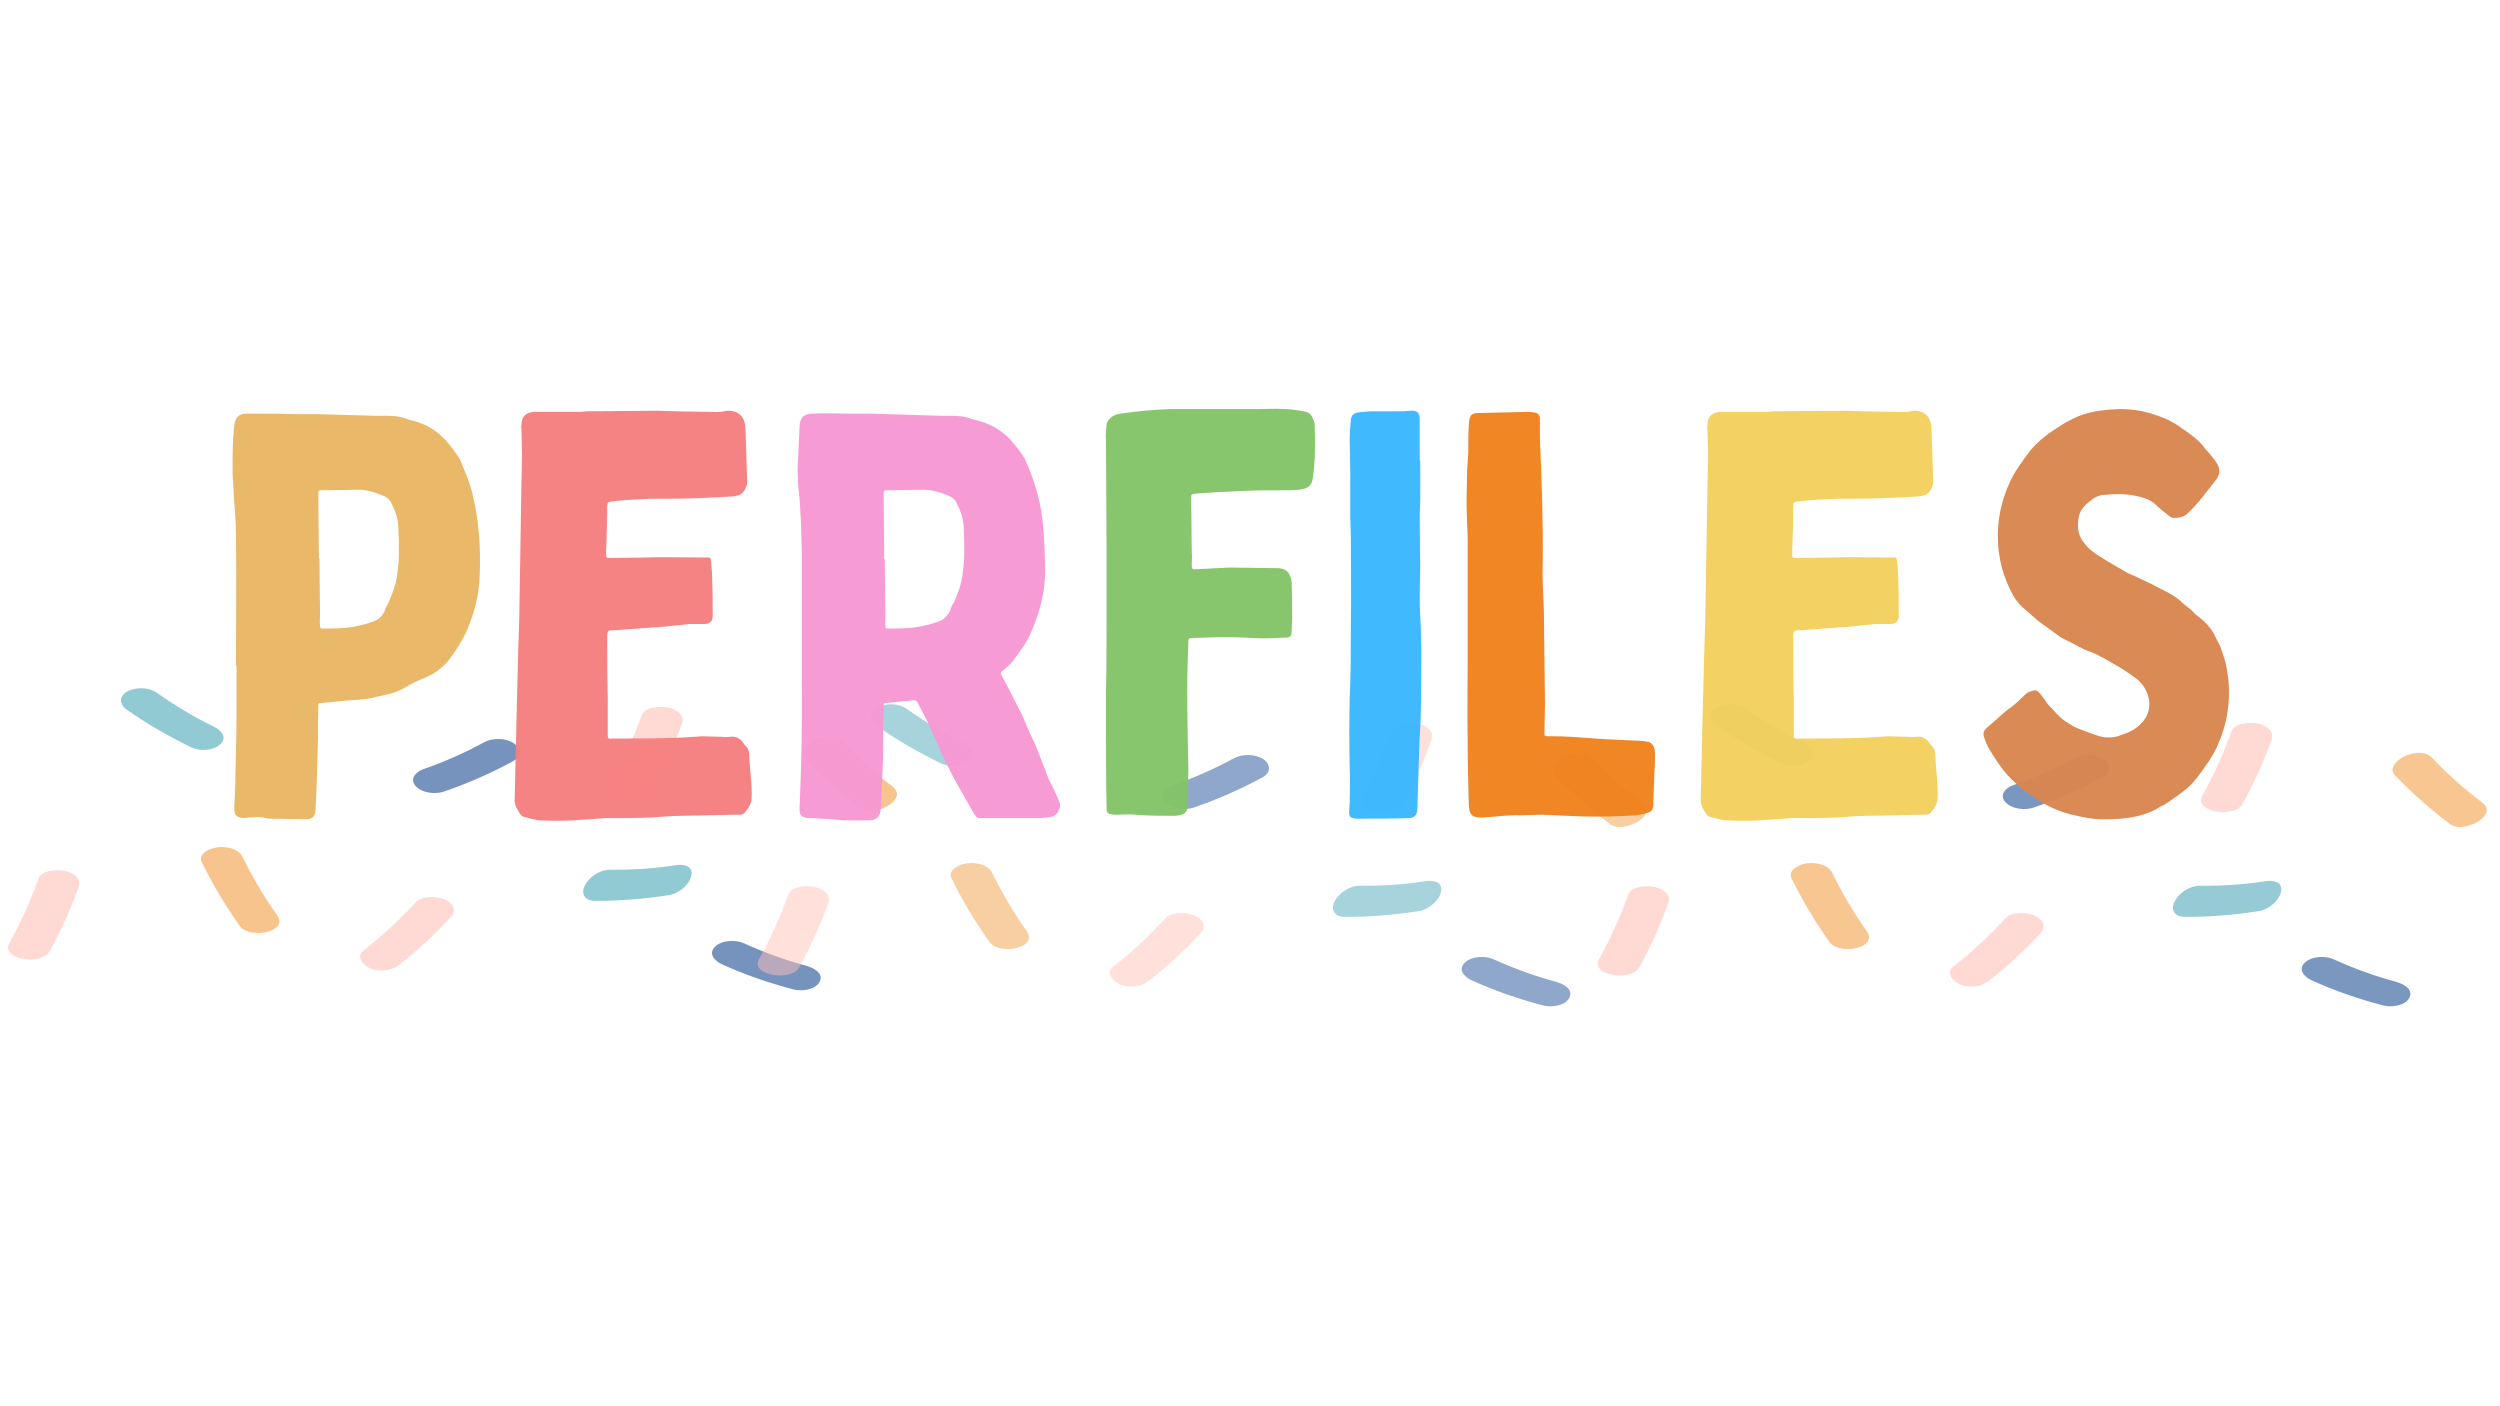 <svg xmlns="http://www.w3.org/2000/svg" xmlns:xlink="http://www.w3.org/1999/xlink" width="1920" zoomAndPan="magnify" viewBox="0 0 1440 810" height="1080" preserveAspectRatio="xMidYMid meet" version="1.0"><defs><filter x="0%" y="0%" width="100%" height="100%" id="622f686b56"><feColorMatrix values="0 0 0 0 1 0 0 0 0 1 0 0 0 0 1 0 0 0 1 0" color-interpolation-filters="sRGB"/></filter><g/><mask id="5729840ed6"><g filter="url(#622f686b56)"><rect x="-144" width="1728" fill="#000000" y="-81" height="972" fill-opacity="0.6"/></g></mask><clipPath id="571be789b1"><rect x="0" width="526" y="0" height="177"/></clipPath><mask id="fcb69a5f9f"><g filter="url(#622f686b56)"><rect x="-144" width="1728" fill="#000000" y="-81" height="972" fill-opacity="0.49"/></g></mask><clipPath id="065e56f1e8"><rect x="0" width="526" y="0" height="177"/></clipPath><mask id="3bc5494544"><g filter="url(#622f686b56)"><rect x="-144" width="1728" fill="#000000" y="-81" height="972" fill-opacity="0.58"/></g></mask><clipPath id="08fb49ed6e"><rect x="0" width="525" y="0" height="177"/></clipPath><mask id="4773b4a790"><g filter="url(#622f686b56)"><rect x="-144" width="1728" fill="#000000" y="-81" height="972" fill-opacity="0.96"/></g></mask><clipPath id="3e29ff5413"><rect x="0" width="1179" y="0" height="395"/></clipPath></defs><g mask="url(#5729840ed6)"><g transform="matrix(1, 0, 0, 1, 0, 395)"><g clip-path="url(#571be789b1)"><path fill="#1a4b93" d="M 472.168 170.363 C 469.832 175.215 461.676 176.129 457.113 174.93 C 442.969 171.219 429.168 166.48 415.824 160.43 C 411.832 158.602 407.668 154.434 411.832 150.324 C 415.766 146.441 423.691 146.156 428.484 148.324 C 440.004 153.52 452.039 157.973 464.07 161.172 C 467.836 162.199 474.68 165.168 472.168 170.363 Z M 295.945 33.113 C 291.27 30.031 283.855 29.859 278.891 32.543 C 267.656 38.652 256.078 43.789 244.047 47.957 C 239.883 49.387 235.605 53.438 239.371 57.723 C 243.02 61.887 250.891 62.629 255.793 60.918 C 269.539 56.18 282.828 50.355 295.602 43.391 C 300.164 40.938 300.164 35.969 295.945 33.113 Z M 295.945 33.113 " fill-opacity="1" fill-rule="nonzero"/><path fill="#ffbfb6" d="M 259.844 133.082 C 250.66 143.129 240.625 152.379 229.902 160.773 C 225.281 164.367 218.668 164.938 213.25 162.77 C 209.602 161.285 204.695 156.203 209.258 152.664 C 219.98 144.273 229.961 135.023 239.199 124.977 C 242.961 120.809 251.176 121.094 255.852 122.977 C 260.188 124.691 263.609 128.973 259.844 133.082 Z M 384.684 12.504 C 380.578 11.762 371.512 11.875 369.629 17.07 C 365.008 29.918 359.418 42.363 352.805 54.297 C 347.727 63.488 371.395 67.254 375.957 58.977 C 382.574 47.043 388.219 34.656 392.781 21.754 C 394.605 16.613 389.074 13.305 384.684 12.504 Z M 37.195 106.59 C 33.09 105.906 24.023 105.965 22.141 111.16 C 17.578 124.004 11.93 136.449 5.316 148.383 C 0.238 157.574 23.906 161.344 28.469 153.062 C 35.086 141.133 40.73 128.742 45.293 115.84 C 47.121 110.703 41.586 107.391 37.195 106.59 Z M 37.195 106.59 " fill-opacity="1" fill-rule="nonzero"/><path fill="#f19d42" d="M 159.469 131.941 C 166.77 142.16 143.613 145.926 138.254 138.562 C 129.93 126.859 122.57 114.586 116.242 101.68 C 113.73 96.543 121.43 93.516 125.023 93.062 C 130.098 92.375 137.285 93.574 139.738 98.656 C 145.441 110.246 151.941 121.379 159.469 131.941 Z M 513.973 57.949 C 503.648 50.184 494.012 41.562 485.113 32.199 C 481.238 28.148 474.051 29.176 469.434 31.289 C 466.125 32.828 459.738 38.023 463.672 42.191 C 473.594 52.582 484.375 62.059 495.836 70.625 C 503.078 76.105 524.012 65.543 513.973 57.949 Z M 513.973 57.949 " fill-opacity="1" fill-rule="nonzero"/><path fill="#4aa6b8" d="M 127.078 33.57 C 123.199 37.395 115.156 37.852 110.422 35.57 C 97.305 29.23 84.703 22.039 72.84 13.645 C 68.562 10.621 68.562 5.996 73.184 3.371 C 78.031 0.629 85.73 0.742 90.293 3.996 C 100.672 11.305 111.562 17.93 123.027 23.465 C 126.961 25.352 131.238 29.402 127.078 33.57 Z M 389.246 103.336 C 376.699 105.336 363.926 106.078 351.207 105.965 C 345.617 105.906 339.23 110.188 336.777 115.211 C 334.441 120.008 337.121 123.832 342.309 123.891 C 356.852 124.004 371.281 122.805 385.652 120.523 C 390.844 119.723 397.172 114.699 398.199 109.391 C 399.34 103.508 393.582 102.652 389.246 103.336 Z M 389.246 103.336 " fill-opacity="1" fill-rule="nonzero"/></g></g></g><g mask="url(#fcb69a5f9f)"><g transform="matrix(1, 0, 0, 1, 431, 404)"><g clip-path="url(#065e56f1e8)"><path fill="#1a4b93" d="M 473 170.594 C 470.664 175.445 462.508 176.359 457.945 175.16 C 443.801 171.449 430 166.711 416.652 160.66 C 412.66 158.832 408.5 154.664 412.66 150.555 C 416.598 146.672 424.523 146.387 429.316 148.555 C 440.836 153.75 452.867 158.203 464.902 161.402 C 468.668 162.43 475.512 165.398 473 170.594 Z M 296.777 33.344 C 292.098 30.262 284.684 30.09 279.723 32.773 C 268.488 38.883 256.91 44.02 244.879 48.188 C 240.715 49.617 236.438 53.668 240.199 57.949 C 243.852 62.117 251.723 62.859 256.625 61.148 C 270.371 56.41 283.66 50.586 296.434 43.621 C 300.996 41.168 300.996 36.199 296.777 33.344 Z M 296.777 33.344 " fill-opacity="1" fill-rule="nonzero"/><path fill="#ffbfb6" d="M 260.676 133.312 C 251.492 143.359 241.457 152.609 230.734 161 C 226.113 164.598 219.5 165.168 214.082 163 C 210.43 161.516 205.527 156.434 210.09 152.895 C 220.812 144.504 230.793 135.254 240.031 125.207 C 243.793 121.039 252.008 121.324 256.684 123.207 C 261.016 124.918 264.438 129.203 260.676 133.312 Z M 385.516 12.734 C 381.41 11.992 372.34 12.105 370.461 17.301 C 365.84 30.148 360.25 42.594 353.637 54.527 C 348.559 63.719 372.227 67.484 376.789 59.207 C 383.406 47.273 389.051 34.887 393.613 21.984 C 395.438 16.844 389.906 13.535 385.516 12.734 Z M 38.027 106.82 C 33.922 106.137 24.852 106.195 22.973 111.391 C 18.41 124.234 12.762 136.68 6.148 148.613 C 1.07 157.805 24.738 161.574 29.301 153.293 C 35.918 141.363 41.562 128.973 46.125 116.07 C 47.949 110.934 42.418 107.621 38.027 106.82 Z M 38.027 106.82 " fill-opacity="1" fill-rule="nonzero"/><path fill="#f19d42" d="M 160.301 132.172 C 167.602 142.391 144.445 146.156 139.086 138.793 C 130.758 127.09 123.402 114.816 117.07 101.91 C 114.562 96.773 122.262 93.746 125.855 93.289 C 130.93 92.605 138.117 93.805 140.57 98.887 C 146.273 110.477 152.773 121.609 160.301 132.172 Z M 514.805 58.18 C 504.48 50.414 494.844 41.793 485.945 32.43 C 482.07 28.379 474.883 29.406 470.262 31.52 C 466.957 33.059 460.566 38.254 464.504 42.422 C 474.426 52.812 485.207 62.289 496.668 70.855 C 503.91 76.336 524.84 65.773 514.805 58.18 Z M 514.805 58.18 " fill-opacity="1" fill-rule="nonzero"/><path fill="#4aa6b8" d="M 127.906 33.801 C 124.031 37.625 115.988 38.082 111.254 35.801 C 98.137 29.461 85.535 22.27 73.672 13.875 C 69.395 10.852 69.395 6.227 74.012 3.602 C 78.859 0.859 86.559 0.973 91.121 4.227 C 101.504 11.535 112.395 18.156 123.859 23.695 C 127.793 25.582 132.07 29.633 127.906 33.801 Z M 390.078 103.566 C 377.531 105.566 364.758 106.309 352.039 106.195 C 346.449 106.137 340.062 110.418 337.609 115.441 C 335.27 120.238 337.953 124.062 343.141 124.121 C 357.684 124.234 372.113 123.035 386.484 120.754 C 391.676 119.953 398.004 114.93 399.031 109.621 C 400.172 103.738 394.414 102.883 390.078 103.566 Z M 390.078 103.566 " fill-opacity="1" fill-rule="nonzero"/></g></g></g><g mask="url(#3bc5494544)"><g transform="matrix(1, 0, 0, 1, 915, 404)"><g clip-path="url(#08fb49ed6e)"><path fill="#1a4b93" d="M 472.848 170.594 C 470.508 175.445 462.352 176.359 457.789 175.16 C 443.648 171.449 429.844 166.711 416.5 160.66 C 412.508 158.832 408.344 154.664 412.508 150.555 C 416.441 146.672 424.371 146.387 429.16 148.555 C 440.68 153.75 452.715 158.203 464.75 161.402 C 468.512 162.43 475.355 165.398 472.848 170.594 Z M 296.621 33.344 C 291.945 30.262 284.531 30.09 279.57 32.773 C 268.336 38.883 256.758 44.02 244.723 48.188 C 240.559 49.617 236.281 53.668 240.047 57.949 C 243.695 62.117 251.566 62.859 256.473 61.148 C 270.215 56.41 283.504 50.586 296.281 43.621 C 300.844 41.168 300.844 36.199 296.621 33.344 Z M 296.621 33.344 " fill-opacity="1" fill-rule="nonzero"/><path fill="#ffbfb6" d="M 260.52 133.312 C 251.34 143.359 241.301 152.609 230.578 161 C 225.961 164.598 219.344 165.168 213.926 163 C 210.277 161.516 205.371 156.434 209.934 152.895 C 220.656 144.504 230.637 135.254 239.875 125.207 C 243.641 121.039 251.852 121.324 256.527 123.207 C 260.863 124.918 264.285 129.203 260.52 133.312 Z M 385.363 12.734 C 381.254 11.992 372.188 12.105 370.305 17.301 C 365.688 30.148 360.098 42.594 353.48 54.527 C 348.406 63.719 372.074 67.484 376.637 59.207 C 383.25 47.273 388.898 34.887 393.461 21.984 C 395.285 16.844 389.754 13.535 385.363 12.734 Z M 37.875 106.82 C 33.766 106.137 24.699 106.195 22.816 111.391 C 18.254 124.234 12.609 136.68 5.992 148.613 C 0.918 157.805 24.586 161.574 29.148 153.293 C 35.762 141.363 41.41 128.973 45.973 116.07 C 47.797 110.934 42.266 107.621 37.875 106.82 Z M 37.875 106.82 " fill-opacity="1" fill-rule="nonzero"/><path fill="#f19d42" d="M 160.148 132.172 C 167.445 142.391 144.293 146.156 138.93 138.793 C 130.605 127.09 123.25 114.816 116.918 101.91 C 114.41 96.773 122.109 93.746 125.699 93.289 C 130.777 92.605 137.961 93.805 140.414 98.887 C 146.117 110.477 152.617 121.609 160.148 132.172 Z M 514.648 58.18 C 504.328 50.414 494.688 41.793 485.793 32.43 C 481.914 28.379 474.727 29.406 470.109 31.52 C 466.801 33.059 460.414 38.254 464.348 42.422 C 474.273 52.812 485.051 62.289 496.516 70.855 C 503.758 76.336 524.688 65.773 514.648 58.18 Z M 514.648 58.18 " fill-opacity="1" fill-rule="nonzero"/><path fill="#4aa6b8" d="M 127.754 33.801 C 123.875 37.625 115.836 38.082 111.102 35.801 C 97.984 29.461 85.379 22.27 73.516 13.875 C 69.238 10.852 69.238 6.227 73.859 3.602 C 78.707 0.859 86.406 0.973 90.969 4.227 C 101.348 11.535 112.242 18.156 123.703 23.695 C 127.641 25.582 131.918 29.633 127.754 33.801 Z M 389.926 103.566 C 377.379 105.566 364.602 106.309 351.883 106.195 C 346.297 106.137 339.906 110.418 337.457 115.441 C 335.117 120.238 337.797 124.062 342.988 124.121 C 357.531 124.234 371.961 123.035 386.332 120.754 C 391.52 119.953 397.852 114.93 398.879 109.621 C 400.02 103.738 394.258 102.883 389.926 103.566 Z M 389.926 103.566 " fill-opacity="1" fill-rule="nonzero"/></g></g></g><g mask="url(#4773b4a790)"><g transform="matrix(1, 0, 0, 1, 120, 151)"><g clip-path="url(#3e29ff5413)"><g fill="#e8b562" fill-opacity="1"><g transform="translate(0.962, 316.97)"><g><path d="M 14.949 -84.492 C 15.273 -84.492 15.273 -84.492 15.273 -84.492 C 15.273 -76.043 15.273 -67.594 15.273 -59.469 C 15.273 -46.797 14.949 -34.121 14.625 -21.449 C 14.625 -15.273 14.297 -9.098 13.973 -2.926 C 13.648 2.273 16.25 3.25 20.473 3.25 C 20.797 3.25 21.449 2.926 22.098 2.926 C 23.723 2.926 25.672 2.602 27.621 2.602 C 29.574 2.602 31.848 3.25 33.797 3.574 C 41.273 3.574 48.422 3.898 55.895 3.898 C 58.82 3.898 60.77 1.949 60.77 -1.301 C 61.418 -13.324 61.746 -25.348 62.07 -37.695 C 62.395 -45.172 62.07 -52.969 62.395 -60.77 C 62.395 -63.043 62.395 -63.043 64.668 -63.043 C 66.945 -63.371 69.219 -63.371 71.168 -63.695 C 74.418 -64.02 77.344 -64.344 80.594 -64.668 C 83.52 -64.668 86.441 -64.996 89.367 -65.32 C 91.969 -65.645 94.891 -66.293 97.492 -66.945 C 102.691 -67.918 107.566 -69.219 112.117 -71.82 C 115.691 -74.094 119.266 -75.719 123.164 -77.344 C 129.016 -79.617 133.891 -83.191 137.789 -88.066 C 141.688 -93.266 145.262 -98.793 147.863 -104.641 C 152.414 -115.039 155.012 -125.441 155.336 -136.488 C 155.988 -151.762 155.012 -167.359 151.438 -182.309 C 149.812 -190.109 146.562 -196.934 143.637 -204.082 C 142.664 -205.707 141.363 -207.008 140.387 -208.633 C 139.738 -209.609 138.762 -210.582 137.789 -211.883 C 132.59 -218.707 125.766 -223.258 117.316 -225.531 C 116.016 -225.855 114.391 -226.18 113.09 -226.832 C 109.516 -228.133 105.941 -228.457 102.043 -228.457 C 99.766 -228.457 97.816 -228.457 95.867 -228.457 C 84.492 -228.781 73.117 -229.105 61.418 -229.43 C 56.871 -229.43 52.645 -229.43 48.098 -229.43 C 39.32 -229.758 30.547 -229.758 21.773 -229.758 C 16.574 -229.758 14.297 -227.48 13.973 -222.605 C 13 -214.48 13 -206.359 13 -198.559 C 13 -195.633 13 -193.035 13.324 -190.109 C 13.648 -180.035 14.949 -169.961 14.949 -159.887 C 15.273 -134.863 14.949 -109.516 14.949 -84.492 Z M 62.719 -146.238 C 62.719 -158.586 62.395 -170.938 62.395 -183.285 C 62.395 -185.559 62.395 -185.559 64.668 -185.559 C 71.492 -185.559 78.32 -185.883 85.469 -185.883 C 90.668 -185.883 95.543 -184.258 100.09 -182.309 C 102.367 -181.336 103.992 -179.711 104.965 -177.109 C 107.242 -172.562 108.539 -168.012 108.539 -162.812 C 108.867 -154.363 109.191 -145.914 107.891 -137.465 C 107.242 -131.289 104.965 -125.766 102.691 -120.566 C 102.043 -119.266 101.066 -117.965 100.742 -116.34 C 99.441 -113.09 96.844 -110.816 93.594 -109.84 C 90.016 -108.539 86.117 -107.566 82.543 -106.918 C 77.02 -105.941 71.168 -105.941 65.645 -105.941 C 63.695 -105.941 63.371 -105.941 63.371 -107.891 C 63.043 -109.84 63.371 -111.789 63.371 -113.742 C 63.371 -124.465 63.043 -135.516 63.043 -146.238 C 63.043 -146.238 63.043 -146.238 62.719 -146.238 Z M 62.719 -146.238 "/></g></g></g><g fill="#f67e7e" fill-opacity="1"><g transform="translate(163.131, 316.97)"><g><path d="M 15.922 -109.516 C 15.598 -102.043 15.273 -89.691 14.949 -77.344 C 14.625 -63.695 14.297 -50.371 13.973 -36.723 C 13.648 -27.297 13.648 -17.547 13.324 -7.801 C 13 -4.227 14.949 -1.625 16.574 0.977 C 16.898 1.625 17.875 2.273 18.848 2.602 C 22.098 3.25 25.348 4.551 28.273 4.551 C 34.773 4.875 41.273 4.875 47.445 4.551 C 53.621 4.227 59.797 3.574 65.969 3.25 C 74.418 3.25 83.52 3.25 91.969 2.926 C 97.816 2.602 103.34 1.949 108.867 1.949 C 119.914 1.625 130.641 1.625 141.688 1.301 C 143.312 1.301 144.938 1.301 145.914 0 C 148.188 -2.602 149.812 -5.199 149.812 -8.773 C 150.137 -16.25 148.836 -23.723 148.512 -31.199 C 148.512 -33.797 148.512 -37.047 145.59 -38.996 C 145.59 -38.996 145.59 -39.32 145.262 -39.648 C 143.637 -42.57 140.387 -44.195 137.137 -43.547 C 135.84 -43.547 134.539 -43.223 133.238 -43.547 C 129.34 -43.547 125.113 -43.871 121.215 -43.871 C 115.039 -43.547 108.867 -42.895 102.691 -42.895 C 91.641 -42.57 80.594 -42.57 69.871 -42.57 C 66.945 -42.246 66.945 -42.57 66.945 -45.172 C 66.945 -51.996 66.945 -58.82 66.945 -65.32 C 66.621 -77.344 66.621 -89.043 66.621 -100.742 C 66.621 -104.965 66.945 -104.965 71.168 -104.965 C 78.645 -105.617 86.117 -105.941 93.594 -106.59 C 100.418 -106.918 106.918 -107.891 113.742 -108.539 C 116.664 -108.539 119.914 -108.539 123.164 -108.539 C 125.766 -108.867 127.391 -110.164 127.391 -113.09 C 127.391 -120.566 127.391 -127.715 127.062 -134.863 C 127.062 -138.113 126.738 -141.363 126.414 -144.613 C 126.09 -146.887 126.09 -146.887 123.816 -146.887 C 121.539 -146.887 119.59 -146.887 117.316 -146.887 C 108.539 -146.887 99.441 -147.211 90.344 -146.887 C 83.191 -146.887 76.043 -146.562 68.57 -146.562 C 66.293 -146.562 65.969 -146.562 65.969 -149.164 C 66.293 -158.262 66.621 -167.359 66.621 -176.785 C 66.945 -178.734 66.945 -178.734 68.895 -179.059 C 76.367 -180.035 84.168 -180.359 91.641 -180.684 C 100.742 -180.684 109.516 -180.684 118.613 -181.012 C 125.113 -181.336 131.938 -181.66 138.438 -181.984 C 141.039 -182.309 143.637 -182.637 145.262 -184.91 C 146.562 -186.859 147.539 -189.133 147.211 -191.41 C 146.887 -201.484 146.562 -211.559 146.238 -221.633 C 145.914 -227.156 142.988 -231.055 137.137 -231.379 C 136.164 -231.379 134.863 -231.379 134.215 -231.055 C 130.965 -230.406 128.039 -230.73 125.113 -230.73 C 118.941 -230.73 112.766 -231.055 106.918 -231.055 C 103.016 -231.055 99.441 -231.379 95.867 -231.379 C 82.219 -231.379 68.246 -231.055 54.594 -231.055 C 53.621 -231.055 52.645 -230.73 51.348 -230.73 C 45.496 -230.73 39.32 -230.73 33.148 -230.73 C 30.223 -230.73 26.973 -230.73 24.047 -230.73 C 19.5 -230.082 17.223 -227.805 17.223 -223.258 C 16.898 -221.957 17.223 -220.98 17.223 -220.008 C 17.223 -215.457 17.547 -210.906 17.547 -206.359 C 16.898 -175.809 16.574 -145.262 15.922 -109.516 Z M 15.922 -109.516 "/></g></g></g><g fill="#f797d3" fill-opacity="1"><g transform="translate(326.266, 316.97)"><g><path d="M 62.395 -31.199 C 62.395 -33.148 62.395 -34.773 62.395 -36.723 C 62.395 -44.848 62.395 -52.969 62.719 -60.77 C 62.719 -63.043 62.719 -63.043 64.668 -63.043 C 67.594 -63.371 70.195 -63.695 73.117 -64.02 C 75.395 -64.02 77.668 -64.344 79.617 -64.668 C 81.242 -64.668 82.219 -64.02 82.543 -62.719 C 84.492 -58.82 86.77 -54.922 88.719 -50.695 C 92.617 -41.922 96.516 -32.824 101.066 -23.723 C 105.293 -15.598 110.164 -7.473 114.715 0.648 C 115.039 0.977 115.039 1.301 115.367 1.301 C 116.016 2.926 117.316 3.574 118.941 3.25 C 121.215 3.25 123.164 3.25 125.113 3.25 C 134.539 3.25 143.965 3.25 153.387 3.25 C 155.336 2.926 156.961 2.926 158.91 2.602 C 162.488 1.949 165.086 -1.949 164.113 -5.523 C 163.137 -8.125 161.836 -11.051 160.535 -13.648 C 159.887 -15.598 158.586 -17.223 157.938 -18.848 C 155.336 -25.672 152.738 -32.172 150.137 -38.996 C 148.188 -42.895 146.238 -47.121 144.613 -51.02 C 143.312 -53.945 142.34 -56.871 140.715 -59.469 C 137.465 -65.969 134.215 -72.469 130.641 -78.969 C 129.988 -79.941 129.988 -80.918 131.289 -81.566 C 133.562 -83.844 136.164 -85.469 137.789 -88.066 C 141.688 -93.266 145.59 -98.469 147.863 -104.316 C 152.738 -115.691 155.988 -127.391 155.66 -140.062 C 155.66 -147.863 155.336 -155.66 154.688 -163.461 C 153.711 -177.762 149.812 -191.086 143.965 -203.758 C 142.988 -205.383 142.012 -207.008 140.715 -208.633 C 140.062 -209.609 139.09 -210.582 138.113 -211.883 C 132.914 -218.707 125.766 -223.258 117.641 -225.531 C 116.34 -225.855 115.039 -226.18 113.742 -226.508 C 109.84 -228.133 105.941 -228.457 102.043 -228.457 C 100.09 -228.457 98.141 -228.457 96.191 -228.457 C 85.469 -228.781 75.07 -229.105 64.668 -229.43 C 56.871 -229.758 49.07 -229.758 40.945 -229.758 C 34.773 -229.758 28.273 -230.082 21.773 -229.758 C 16.574 -229.43 14.625 -227.48 14.297 -222.93 C 13.973 -215.457 13.648 -208.309 13.324 -201.16 C 13 -197.582 13.324 -194.008 13.324 -190.434 C 13.648 -185.234 14.625 -180.035 14.625 -174.836 C 15.273 -166.387 15.273 -158.262 15.598 -150.137 C 15.598 -124.789 15.598 -99.441 15.598 -74.094 C 15.922 -50.047 15.273 -26.324 14.297 -2.602 C 13.973 1.625 15.598 3.25 19.824 3.25 C 21.773 3.25 23.723 3.25 25.672 3.574 C 30.547 3.574 35.098 4.227 39.973 4.551 C 44.848 4.551 49.395 4.551 54.27 4.551 C 58.82 4.551 60.77 2.273 61.094 -2.273 C 61.418 -11.699 62.07 -21.449 62.395 -31.199 Z M 63.043 -145.914 C 63.043 -158.586 62.719 -170.938 62.719 -183.285 C 62.719 -185.559 62.719 -185.559 64.996 -185.559 C 71.82 -185.559 78.645 -185.883 85.469 -185.883 C 90.668 -185.883 95.867 -184.258 100.418 -182.309 C 102.691 -181.336 104.316 -179.711 105.293 -177.109 C 107.566 -172.562 108.867 -168.012 108.867 -162.812 C 109.191 -154.363 109.516 -145.914 108.215 -137.465 C 107.566 -131.289 105.293 -125.766 103.016 -120.566 C 102.043 -119.266 101.391 -117.965 101.066 -116.34 C 99.441 -113.09 97.168 -110.816 93.918 -109.84 C 90.344 -108.539 86.441 -107.566 82.543 -106.918 C 77.344 -105.941 71.492 -105.941 65.969 -105.941 C 64.02 -105.941 63.695 -105.941 63.695 -107.891 C 63.371 -109.84 63.695 -111.465 63.695 -113.414 C 63.695 -124.141 63.371 -135.188 63.371 -145.914 C 63.371 -145.914 63.371 -145.914 63.043 -145.914 Z M 63.043 -145.914 "/></g></g></g><g fill="#83c467" fill-opacity="1"><g transform="translate(503.727, 316.97)"><g><path d="M 13.648 -112.117 C 13.648 -97.816 13.648 -83.191 13.324 -68.895 C 13.324 -62.395 13.324 -55.895 13.324 -49.07 C 13.324 -34.121 13.324 -18.848 13.648 -3.574 C 13.648 0.324 13.648 0.648 17.875 1.301 C 18.523 1.301 19.172 1.301 19.824 1.301 C 23.398 1.301 26.973 0.977 30.223 1.301 C 37.695 1.949 45.172 1.949 52.645 1.949 C 53.945 1.949 54.922 1.625 55.895 1.625 C 58.82 0.977 60.121 -0.648 60.445 -3.574 C 60.445 -10.398 60.77 -17.547 60.77 -24.371 C 60.445 -39.973 60.121 -55.57 60.121 -71.168 C 60.121 -80.27 60.445 -89.367 60.77 -98.469 C 60.77 -99.766 61.094 -100.418 62.395 -100.418 C 65.32 -100.418 68.246 -100.742 71.168 -100.742 C 80.594 -101.066 89.691 -101.066 98.793 -100.418 C 104.965 -100.09 111.465 -100.418 117.641 -100.742 C 119.59 -101.066 120.238 -101.715 120.238 -103.992 C 120.238 -106.59 120.566 -109.191 120.566 -111.789 C 120.566 -118.941 120.566 -125.766 120.238 -132.59 C 120.238 -134.215 119.59 -135.84 118.941 -137.137 C 117.641 -139.738 115.367 -140.387 112.766 -140.715 C 103.668 -140.715 94.566 -141.039 85.793 -141.039 C 85.145 -141.039 84.492 -141.039 83.844 -141.039 C 77.668 -140.715 71.168 -140.387 64.668 -140.062 C 63.043 -140.062 62.719 -140.387 62.719 -142.34 C 62.719 -144.938 63.043 -147.539 62.719 -150.137 C 62.719 -160.535 62.395 -170.609 62.395 -181.012 C 62.395 -183.285 62.395 -183.285 64.668 -183.609 C 69.219 -183.934 73.77 -184.258 78.32 -184.586 C 83.52 -184.586 89.043 -185.234 94.242 -185.234 C 101.066 -185.559 107.566 -185.559 114.391 -185.559 C 117.641 -185.559 121.215 -185.559 124.465 -185.883 C 129.664 -186.535 131.938 -187.836 132.59 -193.359 C 133.891 -203.109 133.891 -212.855 133.562 -222.605 C 133.562 -223.582 133.562 -224.23 133.238 -224.883 C 132.266 -228.133 130.965 -230.73 127.062 -231.055 C 123.488 -231.707 119.914 -232.355 116.34 -232.355 C 111.141 -232.68 105.941 -232.355 100.742 -232.355 C 83.844 -232.355 67.27 -232.355 50.371 -232.355 C 40.945 -232.031 31.199 -231.055 21.773 -229.758 C 19.172 -229.43 16.898 -228.457 15.273 -226.508 C 14.297 -225.855 13.648 -224.23 13.648 -223.258 C 13.324 -220.008 13 -216.758 13.324 -213.508 C 13.324 -193.359 13.648 -172.887 13.648 -152.414 C 13.648 -139.09 13.648 -125.766 13.648 -112.117 Z M 13.648 -112.117 "/></g></g></g><g fill="#38b6ff" fill-opacity="1"><g transform="translate(644.115, 316.97)"><g><path d="M 53.945 -202.781 C 53.621 -202.781 53.621 -202.781 53.621 -202.781 C 53.621 -210.582 53.621 -218.707 53.621 -226.508 C 53.621 -230.406 51.996 -231.707 48.098 -231.379 C 45.496 -231.055 42.895 -231.055 40.621 -231.055 C 36.07 -231.055 31.199 -231.055 26.648 -231.055 C 23.723 -231.055 21.125 -230.73 18.199 -230.406 C 15.598 -230.082 14.297 -228.781 13.973 -226.18 C 13.648 -222.281 13.324 -218.383 13.324 -214.48 C 13.324 -208.309 13.648 -202.133 13.648 -195.957 C 13.648 -187.508 13.648 -178.734 13.648 -169.961 C 13.648 -166.387 13.973 -162.812 13.973 -159.238 C 13.973 -141.363 14.297 -123.488 13.973 -105.617 C 13.973 -92.617 13.973 -79.293 13.324 -65.969 C 13 -52.645 13 -38.996 13.324 -25.348 C 13.648 -18.848 13.324 -12.023 13.324 -5.523 C 13.324 -3.574 13 -1.949 13 0 C 13 2.602 13.973 3.25 16.574 3.574 C 17.223 3.574 17.875 3.574 18.523 3.574 C 28.273 3.574 38.023 3.574 47.77 3.25 C 49.395 3.25 51.348 2.273 51.996 0 C 51.996 -0.648 52.32 -1.625 52.32 -2.602 C 52.645 -13.324 52.969 -24.371 53.297 -35.422 C 53.297 -38.023 53.621 -40.945 53.621 -43.547 C 53.945 -48.422 54.27 -53.297 54.27 -58.172 C 54.594 -70.195 54.594 -82.219 54.594 -93.918 C 54.594 -98.141 54.27 -102.367 54.27 -106.59 C 53.945 -112.441 53.621 -118.613 53.621 -124.465 C 53.621 -130.312 53.945 -136.164 53.945 -141.688 C 53.945 -152.086 53.621 -162.16 53.621 -172.234 C 53.621 -174.512 53.945 -176.785 53.945 -179.387 C 53.945 -187.184 53.945 -194.984 53.945 -202.781 Z M 53.945 -202.781 "/></g></g></g><g fill="#ef811b" fill-opacity="1"><g transform="translate(711.737, 316.97)"><g><path d="M 13.648 -89.043 C 13.648 -73.117 13.324 -56.871 13.648 -40.945 C 13.648 -28.598 13.973 -16.25 14.297 -4.227 C 14.625 1.625 16.25 2.926 21.773 2.926 C 29.246 2.602 36.723 1.301 44.195 1.625 C 48.422 1.625 52.32 1.301 56.547 1.301 C 64.02 1.625 71.492 1.949 78.969 2.273 C 89.691 2.602 100.418 2.273 110.816 1.625 C 112.766 1.301 115.039 0.977 116.664 0.324 C 119.59 -0.324 120.238 -1.301 120.566 -4.227 C 120.566 -4.875 120.566 -5.199 120.566 -6.176 C 120.891 -11.699 120.891 -17.223 121.215 -23.074 C 121.539 -26.973 121.539 -30.547 121.539 -34.445 C 121.539 -37.371 119.914 -39.973 117.965 -40.621 C 116.016 -40.945 114.391 -41.273 112.441 -41.273 C 108.215 -41.598 103.668 -41.598 99.117 -41.922 C 87.094 -42.246 75.07 -43.871 63.043 -43.871 C 61.746 -43.871 60.77 -43.871 59.469 -43.871 C 58.172 -43.871 57.844 -44.195 57.844 -45.496 C 57.844 -51.02 58.172 -56.871 58.172 -62.719 C 57.844 -80.594 57.844 -98.793 57.52 -116.664 C 57.195 -125.441 56.547 -134.539 56.871 -143.312 C 57.195 -167.688 56.219 -191.734 55.246 -216.105 C 55.246 -219.684 55.246 -223.258 55.246 -226.832 C 55.246 -228.781 53.945 -230.406 51.672 -230.406 C 50.371 -230.73 49.07 -230.73 47.445 -230.73 C 38.672 -230.406 29.898 -230.406 20.797 -230.082 C 16.574 -230.082 14.625 -229.758 14.297 -223.582 C 13.973 -218.059 13.973 -212.855 13.973 -207.008 C 13.648 -203.758 13.648 -200.508 13.324 -197.258 C 13.324 -191.734 13 -186.211 13 -181.012 C 13 -173.211 13.324 -165.41 13.648 -157.613 C 13.648 -134.863 13.648 -111.789 13.648 -89.043 Z M 13.648 -89.043 "/></g></g></g><g fill="#f4cf5d" fill-opacity="1"><g transform="translate(846.291, 316.97)"><g><path d="M 15.922 -109.516 C 15.598 -102.043 15.273 -89.691 14.949 -77.344 C 14.625 -63.695 14.297 -50.371 13.973 -36.723 C 13.648 -27.297 13.648 -17.547 13.324 -7.801 C 13 -4.227 14.949 -1.625 16.574 0.977 C 16.898 1.625 17.875 2.273 18.848 2.602 C 22.098 3.25 25.348 4.551 28.273 4.551 C 34.773 4.875 41.273 4.875 47.445 4.551 C 53.621 4.227 59.797 3.574 65.969 3.25 C 74.418 3.25 83.52 3.25 91.969 2.926 C 97.816 2.602 103.34 1.949 108.867 1.949 C 119.914 1.625 130.641 1.625 141.688 1.301 C 143.312 1.301 144.938 1.301 145.914 0 C 148.188 -2.602 149.812 -5.199 149.812 -8.773 C 150.137 -16.25 148.836 -23.723 148.512 -31.199 C 148.512 -33.797 148.512 -37.047 145.59 -38.996 C 145.59 -38.996 145.59 -39.32 145.262 -39.648 C 143.637 -42.57 140.387 -44.195 137.137 -43.547 C 135.84 -43.547 134.539 -43.223 133.238 -43.547 C 129.34 -43.547 125.113 -43.871 121.215 -43.871 C 115.039 -43.547 108.867 -42.895 102.691 -42.895 C 91.641 -42.57 80.594 -42.57 69.871 -42.57 C 66.945 -42.246 66.945 -42.57 66.945 -45.172 C 66.945 -51.996 66.945 -58.82 66.945 -65.32 C 66.621 -77.344 66.621 -89.043 66.621 -100.742 C 66.621 -104.965 66.945 -104.965 71.168 -104.965 C 78.645 -105.617 86.117 -105.941 93.594 -106.59 C 100.418 -106.918 106.918 -107.891 113.742 -108.539 C 116.664 -108.539 119.914 -108.539 123.164 -108.539 C 125.766 -108.867 127.391 -110.164 127.391 -113.09 C 127.391 -120.566 127.391 -127.715 127.062 -134.863 C 127.062 -138.113 126.738 -141.363 126.414 -144.613 C 126.09 -146.887 126.09 -146.887 123.816 -146.887 C 121.539 -146.887 119.59 -146.887 117.316 -146.887 C 108.539 -146.887 99.441 -147.211 90.344 -146.887 C 83.191 -146.887 76.043 -146.562 68.57 -146.562 C 66.293 -146.562 65.969 -146.562 65.969 -149.164 C 66.293 -158.262 66.621 -167.359 66.621 -176.785 C 66.945 -178.734 66.945 -178.734 68.895 -179.059 C 76.367 -180.035 84.168 -180.359 91.641 -180.684 C 100.742 -180.684 109.516 -180.684 118.613 -181.012 C 125.113 -181.336 131.938 -181.66 138.438 -181.984 C 141.039 -182.309 143.637 -182.637 145.262 -184.91 C 146.562 -186.859 147.539 -189.133 147.211 -191.41 C 146.887 -201.484 146.562 -211.559 146.238 -221.633 C 145.914 -227.156 142.988 -231.055 137.137 -231.379 C 136.164 -231.379 134.863 -231.379 134.215 -231.055 C 130.965 -230.406 128.039 -230.73 125.113 -230.73 C 118.941 -230.73 112.766 -231.055 106.918 -231.055 C 103.016 -231.055 99.441 -231.379 95.867 -231.379 C 82.219 -231.379 68.246 -231.055 54.594 -231.055 C 53.621 -231.055 52.645 -230.73 51.348 -230.73 C 45.496 -230.73 39.32 -230.73 33.148 -230.73 C 30.223 -230.73 26.973 -230.73 24.047 -230.73 C 19.5 -230.082 17.223 -227.805 17.223 -223.258 C 16.898 -221.957 17.223 -220.98 17.223 -220.008 C 17.223 -215.457 17.547 -210.906 17.547 -206.359 C 16.898 -175.809 16.574 -145.262 15.922 -109.516 Z M 15.922 -109.516 "/></g></g></g><g fill="#d8854d" fill-opacity="1"><g transform="translate(1009.426, 316.97)"><g><path d="M 83.844 3.898 C 93.594 3.898 103.016 2.926 112.117 -1.625 C 114.066 -2.926 116.016 -3.898 117.965 -4.875 C 124.465 -9.426 131.289 -13.648 136.164 -20.148 C 140.715 -26.324 145.262 -32.172 148.188 -39.32 C 154.363 -53.297 155.988 -68.246 153.062 -83.52 C 152.414 -87.418 150.789 -91.641 149.488 -95.543 C 148.512 -97.816 147.211 -99.766 146.238 -102.043 C 143.965 -106.59 140.387 -110.164 136.488 -113.09 C 134.863 -114.066 133.891 -115.691 132.266 -116.992 C 130.312 -118.613 128.039 -120.238 126.09 -122.191 C 122.191 -125.441 117.965 -127.391 113.414 -129.664 C 108.867 -132.266 103.992 -134.215 99.441 -136.488 C 98.141 -137.137 96.516 -137.465 95.219 -138.438 C 90.344 -141.363 84.816 -144.289 79.941 -147.539 C 76.695 -149.488 73.77 -151.762 71.492 -154.688 C 69.219 -157.285 67.918 -160.211 67.594 -163.461 C 67.27 -166.062 67.594 -168.984 68.246 -171.586 C 69.219 -174.512 71.492 -177.109 74.094 -179.059 C 76.695 -181.336 79.617 -182.961 82.867 -182.961 C 89.691 -183.609 96.844 -183.609 103.668 -181.66 C 107.566 -180.684 110.816 -179.059 113.414 -176.137 C 115.367 -174.184 117.965 -172.562 120.238 -170.609 C 120.891 -170.285 121.539 -169.637 122.191 -169.637 C 125.441 -169.637 128.363 -169.961 130.641 -172.234 C 132.914 -174.512 135.188 -176.785 137.137 -179.059 C 140.387 -183.285 143.637 -187.184 146.887 -191.41 C 149.164 -194.332 149.488 -197.258 147.863 -200.508 C 145.914 -203.758 143.312 -206.684 140.715 -209.609 C 137.137 -214.48 132.59 -217.73 127.715 -220.98 C 121.863 -225.531 115.367 -228.133 108.539 -230.082 C 103.016 -231.707 97.492 -232.355 91.969 -232.355 C 82.219 -232.031 72.793 -231.055 64.02 -226.508 C 62.07 -225.531 60.121 -224.555 58.172 -223.258 C 51.348 -219.031 44.848 -214.48 39.648 -207.984 C 35.098 -201.809 30.547 -195.957 27.621 -188.809 C 21.449 -174.836 19.824 -159.887 22.75 -144.938 C 23.723 -139.738 25.672 -134.215 27.949 -129.34 C 29.898 -125.113 32.172 -121.215 35.746 -117.965 C 38.996 -115.367 41.922 -112.441 45.172 -109.84 C 49.07 -106.918 52.969 -104.316 56.871 -101.391 C 58.82 -100.09 60.77 -99.117 63.043 -98.141 C 66.293 -96.516 69.871 -94.242 73.445 -92.941 C 79.293 -90.992 84.168 -87.742 89.367 -84.816 C 92.941 -82.867 96.191 -80.594 99.441 -78.32 C 103.34 -75.719 105.941 -72.469 107.566 -68.246 C 109.84 -61.418 108.215 -55.246 103.34 -50.695 C 99.766 -47.121 95.219 -45.496 90.344 -43.871 C 86.441 -42.895 82.867 -42.895 78.969 -44.195 C 74.742 -45.496 70.844 -47.121 66.621 -48.746 C 64.996 -49.395 63.695 -50.371 62.07 -51.348 C 57.195 -53.945 53.945 -58.496 50.047 -62.395 C 48.746 -64.344 47.445 -66.293 45.82 -68.246 C 44.848 -69.219 43.871 -70.844 41.922 -70.195 C 39.973 -69.871 38.348 -69.219 36.723 -67.594 C 34.445 -65.32 32.172 -63.043 29.574 -61.094 C 24.371 -57.52 19.824 -52.645 14.949 -48.746 C 13.324 -47.445 12.676 -45.496 13.324 -43.547 C 14.297 -41.273 14.949 -38.672 16.25 -36.723 C 20.473 -29.574 25.023 -22.75 31.199 -17.223 C 33.148 -15.273 35.098 -13.648 37.371 -12.023 C 38.996 -10.723 41.273 -9.426 43.223 -8.125 C 49.07 -3.898 55.57 -0.977 62.719 0.977 C 69.543 2.602 76.367 4.227 83.844 3.898 Z M 83.844 3.898 "/></g></g></g></g></g></g></svg>
